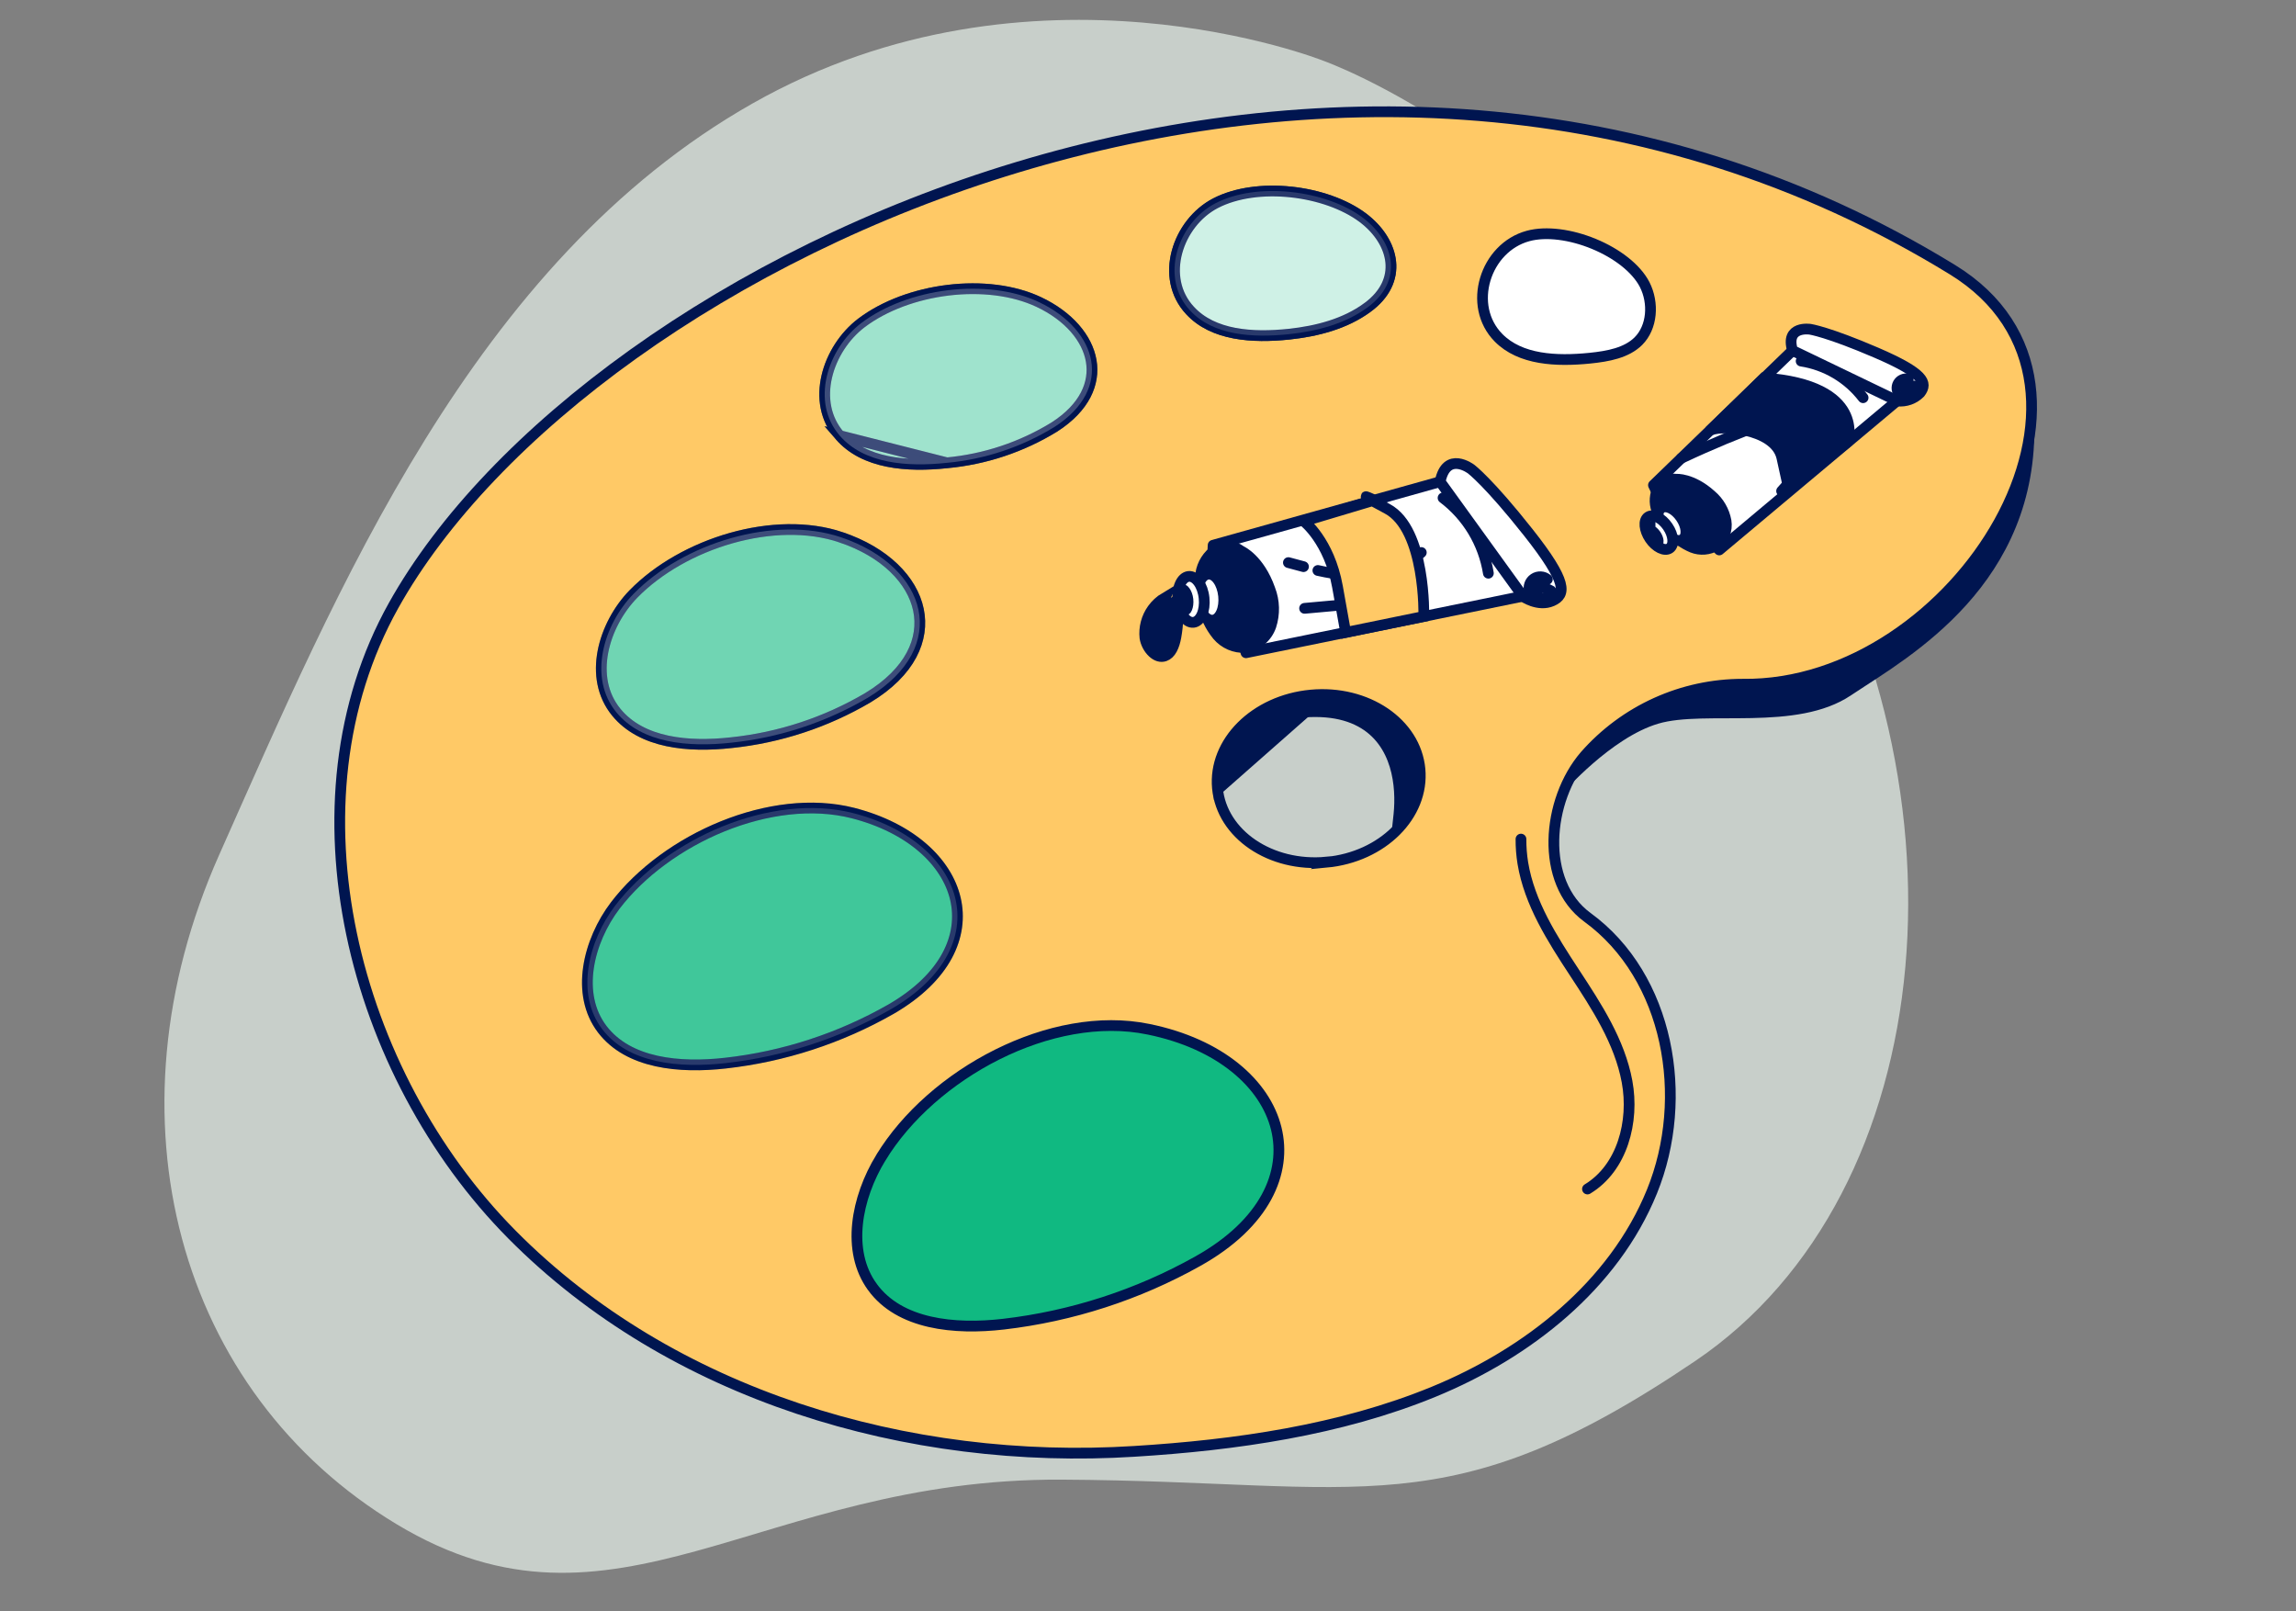 <svg width="171" height="120" viewBox="0 0 171 120" fill="none" xmlns="http://www.w3.org/2000/svg">
<rect x="0" y="0" width="171" height="120" fill="#808080" stroke="none"/>
<path opacity="0.7" d="M98.534 4.517C98.534 4.517 76.895 -4.103 56.058 7.699C35.22 19.501 25.077 44.016 16.337 63.632C7.596 83.249 13.263 103.708 29.544 113.513C45.825 123.318 56.501 110.069 79.073 110.191C101.645 110.313 107.782 113.852 126.258 101.354C144.735 88.856 147.503 57.919 132.262 34.425C117.022 10.931 98.534 4.517 98.534 4.517Z" fill="#E7F1EA"/>
<path d="M141.216 41.064C141.329 41.448 141.329 41.448 141.329 41.448L141.328 41.448L141.325 41.449L141.313 41.453L141.264 41.467L141.074 41.524C140.906 41.574 140.661 41.648 140.347 41.743C139.72 41.934 138.822 42.212 137.739 42.559C135.573 43.251 132.668 44.216 129.712 45.308C126.753 46.4 123.753 47.616 121.391 48.808C120.21 49.405 119.199 49.99 118.436 50.545C117.658 51.112 117.195 51.607 117.028 52.008C116.211 53.97 116.156 55.692 116.303 56.919C116.37 57.481 116.48 57.939 116.578 58.269C116.631 58.213 116.689 58.153 116.751 58.09C117.146 57.684 117.71 57.131 118.385 56.545C119.726 55.383 121.547 54.053 123.384 53.51C124.312 53.234 125.438 53.144 126.636 53.111C127.238 53.095 127.867 53.093 128.507 53.092L128.585 53.092C129.201 53.09 129.828 53.089 130.458 53.076C133.102 53.02 135.71 52.746 137.641 51.444C137.97 51.222 138.343 50.981 138.748 50.719C143.431 47.689 152.552 41.789 150.924 29.038C150.7 27.279 150.38 26.217 150.03 25.659C149.858 25.386 149.702 25.271 149.582 25.227C149.47 25.187 149.333 25.188 149.146 25.273C148.739 25.458 148.233 25.979 147.661 26.82C147.103 27.642 146.523 28.708 145.952 29.897C144.811 32.272 143.722 35.092 142.918 37.324C142.516 38.439 142.185 39.405 141.956 40.092C141.841 40.435 141.751 40.709 141.69 40.897C141.66 40.99 141.637 41.063 141.621 41.111L141.603 41.166L141.599 41.18L141.598 41.184L141.598 41.184C141.598 41.185 141.598 41.185 141.216 41.064ZM141.216 41.064L141.329 41.448L141.533 41.388L141.598 41.185L141.216 41.064Z" fill="#001550" stroke="#001550" stroke-width="0.8"/>
<path d="M105.148 59.11C104.882 59.75 104.521 60.333 104.172 60.816C104.178 60.761 104.184 60.704 104.19 60.647C104.295 59.611 104.276 58.272 103.888 57.001C103.497 55.723 102.726 54.496 101.32 53.743C99.92 52.993 97.952 52.745 95.232 53.291L95.232 53.291C94.148 53.51 93.23 54.019 92.5 54.577C93.099 53.828 93.871 53.144 94.802 52.656C96.725 51.647 99.38 51.441 102.703 53.306C104.352 54.231 105.121 55.252 105.411 56.222C105.702 57.199 105.529 58.196 105.148 59.11Z" fill="#001550" stroke="#001550" stroke-width="0.8"/>
<path opacity="0.2" d="M84.458 107.685L84.457 107.685C67.705 108.746 50.183 103.54 38.411 91.656C26.633 79.765 21.544 59.827 29.658 45.296C36.812 32.487 54.399 19.322 75.888 12.839C97.36 6.36 122.656 6.577 145.217 20.433C148.658 22.549 150.376 25.476 150.802 28.674C151.23 31.887 150.356 35.406 148.541 38.679C144.903 45.239 137.571 50.662 129.79 50.554L129.784 50.554C127.505 50.555 125.251 51.041 123.175 51.982C121.098 52.922 119.246 54.294 117.741 56.007L117.739 56.01C116.243 57.745 115.372 60.196 115.328 62.549C115.284 64.903 116.07 67.227 117.977 68.626L117.978 68.627C123.887 72.927 125.454 81.719 122.663 88.583C119.874 95.444 113.555 100.43 106.637 103.272C99.716 106.115 91.975 107.222 84.458 107.685ZM90.274 58.73C90.594 62.147 93.907 64.581 97.779 64.644L97.705 64.717L98.822 64.612C103.134 64.21 106.503 60.972 106.154 57.243C105.806 53.513 101.897 50.962 97.591 51.365C93.283 51.767 89.925 55.005 90.274 58.73Z" fill="white" stroke="#001550" stroke-width="0.8"/>
<path d="M145.426 20.092C100.066 -7.766 43.748 19.25 29.308 45.101C21.085 59.826 26.258 79.955 38.127 91.937C49.996 103.92 67.64 109.151 84.482 108.085C92.017 107.62 99.809 106.509 106.789 103.642C113.768 100.775 120.191 95.727 123.034 88.734C125.876 81.741 124.305 72.736 118.213 68.304C114.673 65.706 115.183 59.588 118.042 56.271C119.509 54.601 121.315 53.263 123.34 52.346C125.365 51.429 127.562 50.955 129.785 50.954C145.712 51.175 159.593 28.806 145.426 20.092ZM98.796 64.204C94.633 64.598 90.994 62.128 90.672 58.692C90.351 55.256 93.466 52.152 97.628 51.763C101.79 51.374 105.434 53.839 105.756 57.28C106.078 60.721 102.953 63.825 98.785 64.214L98.796 64.204Z" fill="#FFC966" stroke="#001550" stroke-width="0.8" stroke-miterlimit="10"/>
<path d="M98.557 51.867C98.252 51.866 97.946 51.881 97.64 51.913L97.635 51.914C97.635 51.914 97.635 51.914 97.635 51.914L97.646 52.031M98.557 51.867L90.812 58.689C90.812 58.688 90.812 58.688 90.812 58.687C90.504 55.399 93.487 52.304 97.635 51.914L97.646 52.031M98.557 51.867L98.557 51.991C98.253 51.989 97.949 52.002 97.646 52.031M98.557 51.867L97.646 52.031" fill="#001550" stroke="#001550" stroke-width="0.8"/>
<path d="M65.601 86.217L65.602 86.217C67.496 83.106 70.664 80.334 74.279 78.529C77.896 76.724 81.921 75.906 85.524 76.647L85.525 76.647C90.883 77.736 94.23 80.727 95.05 84.037C95.862 87.316 94.237 91.107 89.216 93.92L89.216 93.92C84.746 96.426 79.824 98.021 74.733 98.613C72.925 98.822 70.984 98.831 69.24 98.431C67.498 98.031 65.981 97.231 64.97 95.84L64.97 95.839C63.017 93.159 63.774 89.211 65.601 86.217Z" fill="#10B981" stroke="#001550" stroke-width="0.8"/>
<path d="M54.027 79.173L54.026 79.173C52.333 79.364 50.524 79.377 48.892 79.015C47.262 78.653 45.834 77.925 44.857 76.653C43.854 75.337 43.588 73.705 43.831 72.051C44.075 70.395 44.828 68.743 45.823 67.435C47.724 64.949 50.626 62.834 53.826 61.538C57.028 60.242 60.49 59.779 63.514 60.546C67.838 61.654 70.521 64.193 71.159 66.946C71.79 69.666 70.46 72.782 66.353 75.158C62.561 77.322 58.366 78.688 54.027 79.173Z" fill="#10B981" stroke="#001550" stroke-width="0.8"/>
<path opacity="0.2" d="M54.027 79.173L54.026 79.173C52.333 79.364 50.524 79.377 48.892 79.015C47.262 78.653 45.834 77.925 44.857 76.653C43.854 75.337 43.588 73.705 43.831 72.051C44.075 70.395 44.828 68.743 45.823 67.435C47.724 64.949 50.626 62.834 53.826 61.538C57.028 60.242 60.49 59.779 63.514 60.546C67.838 61.654 70.521 64.193 71.159 66.946C71.79 69.666 70.46 72.782 66.353 75.158C62.561 77.322 58.366 78.688 54.027 79.173Z" fill="white" stroke="#001550" stroke-width="0.8"/>
<path d="M54.47 55.308L54.468 55.308C51.274 55.661 47.795 55.356 45.895 53.035C44.848 51.749 44.601 50.14 44.905 48.54C45.211 46.936 46.067 45.371 47.18 44.232C49.024 42.346 51.651 40.868 54.447 40.075C57.246 39.282 60.177 39.184 62.631 40.01L62.631 40.011C65.919 41.117 67.944 43.207 68.404 45.412C68.858 47.586 67.822 50.037 64.626 51.966C61.518 53.793 58.055 54.933 54.47 55.308Z" fill="#10B981" stroke="#001550" stroke-width="0.8"/>
<path opacity="0.4" d="M54.47 55.308L54.468 55.308C51.274 55.661 47.795 55.356 45.895 53.035C44.848 51.749 44.601 50.14 44.905 48.54C45.211 46.936 46.067 45.371 47.18 44.232C49.024 42.346 51.651 40.868 54.447 40.075C57.246 39.282 60.177 39.184 62.631 40.01L62.631 40.011C65.919 41.117 67.944 43.207 68.404 45.412C68.858 47.586 67.822 50.037 64.626 51.966C61.518 53.793 58.055 54.933 54.47 55.308Z" fill="white" stroke="#001550" stroke-width="0.8"/>
<path d="M70.527 34.467L70.527 34.467C73.362 34.203 76.098 33.291 78.524 31.801C80.804 30.337 81.551 28.527 81.27 26.878C80.983 25.199 79.609 23.55 77.362 22.49C75.458 21.593 73.025 21.321 70.616 21.612C68.209 21.904 65.869 22.754 64.151 24.055C62.896 25.011 61.938 26.486 61.577 28.041C61.218 29.589 61.456 31.186 62.541 32.442L70.527 34.467ZM70.527 34.467L70.521 34.467M70.527 34.467L70.521 34.467M70.521 34.467C67.557 34.786 64.349 34.535 62.541 32.442L70.521 34.467Z" fill="#10B981" stroke="#001550" stroke-width="0.8"/>
<path opacity="0.6" d="M70.527 34.467L70.527 34.467C73.362 34.203 76.098 33.291 78.524 31.801C80.804 30.337 81.551 28.527 81.27 26.878C80.983 25.199 79.609 23.55 77.362 22.49C75.458 21.593 73.025 21.321 70.616 21.612C68.209 21.904 65.869 22.754 64.151 24.055C62.896 25.011 61.938 26.486 61.577 28.041C61.218 29.589 61.456 31.186 62.541 32.442L70.527 34.467ZM70.527 34.467L70.521 34.467M70.527 34.467L70.521 34.467M70.521 34.467C67.557 34.786 64.349 34.535 62.541 32.442L70.521 34.467Z" fill="white" stroke="#001550" stroke-width="0.8"/>
<path d="M88.629 23.119L88.628 23.118C87.499 21.903 87.253 20.295 87.657 18.781C88.063 17.26 89.116 15.87 90.528 15.135C92.066 14.338 94.114 14.083 96.145 14.298C98.176 14.513 100.135 15.193 101.49 16.206C102.72 17.131 103.464 18.335 103.579 19.521C103.693 20.686 103.207 21.905 101.826 22.912L101.825 22.912C100.188 24.109 98.106 24.663 96.003 24.887C93.278 25.172 90.346 24.984 88.629 23.119Z" fill="#10B981" stroke="#001550" stroke-width="0.8"/>
<path opacity="0.8" d="M88.629 23.119L88.628 23.118C87.499 21.903 87.253 20.295 87.657 18.781C88.063 17.26 89.116 15.87 90.528 15.135C92.066 14.338 94.114 14.083 96.145 14.298C98.176 14.513 100.135 15.193 101.49 16.206C102.72 17.131 103.464 18.335 103.579 19.521C103.693 20.686 103.207 21.905 101.826 22.912L101.825 22.912C100.188 24.109 98.106 24.663 96.003 24.887C93.278 25.172 90.346 24.984 88.629 23.119Z" fill="white" stroke="#001550" stroke-width="0.8"/>
<path d="M113.808 17.573L113.808 17.573C115.162 17.205 117.008 17.462 118.707 18.164C120.407 18.866 121.86 19.972 122.491 21.194C123.188 22.569 123.06 24.372 122.019 25.409C121.14 26.276 119.79 26.534 118.4 26.675C115.902 26.925 113.232 26.801 111.606 25.153C110.434 23.963 110.172 22.296 110.62 20.796C111.069 19.293 112.217 18.004 113.808 17.573Z" fill="white" stroke="#001550" stroke-width="0.8"/>
<path d="M107.257 35.873L90.35 40.604L90.237 42.786L92.456 47.327L92.798 48.611L115.724 43.93L107.257 35.873Z" fill="white" stroke="#001550" stroke-width="0.8" stroke-linecap="round" stroke-linejoin="round"/>
<path d="M107.257 35.873L113.435 44.425C113.435 44.425 114.562 45.21 115.6 44.753C116.638 44.297 116.773 43.381 113.827 39.655C110.881 35.928 109.575 34.941 109.575 34.941C109.575 34.941 107.731 33.529 107.257 35.873Z" fill="white" stroke="#001550" stroke-width="0.8" stroke-linecap="round" stroke-linejoin="round"/>
<path d="M92.419 41.023L92.453 41.048L92.49 41.065L92.496 41.068C92.502 41.071 92.513 41.077 92.53 41.086C92.562 41.104 92.613 41.133 92.678 41.177C92.809 41.264 92.998 41.405 93.213 41.617C93.642 42.04 94.181 42.748 94.577 43.872L94.577 43.872L94.581 43.884C94.922 44.761 94.947 45.729 94.653 46.623C94.508 47.039 94.252 47.407 93.913 47.689C93.578 47.967 93.174 48.149 92.744 48.217C92.355 48.236 91.966 48.166 91.609 48.012C91.246 47.855 90.925 47.616 90.67 47.314C90.129 46.652 89.755 45.868 89.582 45.03L89.579 45.017L89.575 45.004C89.368 44.259 89.319 43.479 89.432 42.714C89.486 42.356 89.615 42.013 89.809 41.707C90.002 41.403 90.256 41.142 90.554 40.94C90.837 40.766 91.165 40.68 91.496 40.694C91.83 40.708 92.151 40.823 92.419 41.023Z" fill="#001550" stroke="#001550" stroke-width="0.8"/>
<path d="M91.13 44.372C91.227 45.315 90.871 46.126 90.336 46.184C89.8 46.242 89.285 45.518 89.189 44.576C89.092 43.633 89.442 42.817 89.978 42.759C90.514 42.701 91.029 43.409 91.13 44.372Z" fill="white" stroke="#001550" stroke-width="0.8" stroke-linecap="round" stroke-linejoin="round"/>
<path d="M88.883 46.347C89.42 46.291 89.776 45.48 89.677 44.536C89.579 43.592 89.064 42.872 88.526 42.928C87.989 42.984 87.634 43.795 87.732 44.739C87.831 45.683 88.346 46.403 88.883 46.347Z" fill="white" stroke="#001550" stroke-width="0.8" stroke-linecap="round" stroke-linejoin="round"/>
<path d="M88.474 44.646C88.502 44.915 88.463 45.146 88.399 45.298C88.357 45.395 88.321 45.431 88.304 45.444C88.284 45.436 88.236 45.408 88.17 45.318C88.072 45.183 87.984 44.967 87.956 44.703C87.928 44.435 87.967 44.205 88.032 44.052C88.073 43.959 88.108 43.921 88.126 43.906C88.147 43.917 88.194 43.946 88.257 44.034C88.357 44.17 88.446 44.386 88.474 44.646Z" fill="#001550" stroke="#001550" stroke-width="0.8"/>
<path d="M97.162 45.304L105.641 44.537L97.162 45.304Z" fill="white"/>
<path d="M97.162 45.304L105.641 44.537" stroke="#001550" stroke-width="0.8" stroke-linecap="round" stroke-linejoin="round"/>
<path d="M115.243 43.145C115.105 43.029 114.932 42.962 114.752 42.953C114.572 42.944 114.394 42.993 114.245 43.094C114.095 43.194 113.982 43.341 113.923 43.511C113.863 43.681 113.861 43.866 113.915 44.038C113.97 44.21 114.079 44.359 114.226 44.464C114.372 44.569 114.549 44.623 114.729 44.619C114.91 44.615 115.084 44.552 115.225 44.441C115.367 44.329 115.469 44.175 115.516 44.001L114.71 43.604C114.663 43.712 114.616 43.82 114.574 43.928" fill="white"/>
<path d="M115.243 43.145C115.105 43.029 114.932 42.962 114.752 42.953C114.572 42.944 114.394 42.993 114.245 43.094C114.095 43.194 113.982 43.341 113.923 43.511C113.863 43.681 113.861 43.866 113.915 44.038C113.97 44.21 114.079 44.359 114.226 44.464C114.372 44.569 114.549 44.623 114.729 44.619C114.91 44.615 115.084 44.552 115.225 44.441C115.367 44.329 115.469 44.175 115.516 44.001L114.71 43.604C114.663 43.712 114.616 43.82 114.574 43.928" stroke="#001550" stroke-width="0.8" stroke-linecap="round" stroke-linejoin="round"/>
<path d="M100.736 42.847L101.076 42.849C102.831 42.931 104.547 42.319 105.855 41.146" fill="white"/>
<path d="M100.736 42.847L101.076 42.849C102.831 42.931 104.547 42.319 105.855 41.146" stroke="#001550" stroke-width="0.8" stroke-linecap="round" stroke-linejoin="round"/>
<path d="M98.152 42.484C98.533 42.569 98.913 42.644 99.293 42.703L98.152 42.484Z" fill="white"/>
<path d="M98.152 42.484C98.533 42.569 98.913 42.644 99.293 42.703" stroke="#001550" stroke-width="0.8" stroke-linecap="round" stroke-linejoin="round"/>
<path d="M95.956 41.898L97.081 42.199L95.956 41.898Z" fill="white"/>
<path d="M95.956 41.898L97.081 42.199" stroke="#001550" stroke-width="0.8" stroke-linecap="round" stroke-linejoin="round"/>
<path d="M107.475 37.079C109.283 38.442 110.493 40.452 110.85 42.688L107.475 37.079Z" fill="white"/>
<path d="M107.475 37.079C109.283 38.442 110.493 40.452 110.85 42.688" stroke="#001550" stroke-width="0.8" stroke-linecap="round" stroke-linejoin="round"/>
<path d="M87.683 44.698C87.775 45.604 87.742 46.519 87.581 47.417L87.581 47.417C87.521 47.756 87.427 48.084 87.283 48.347C87.141 48.607 86.965 48.776 86.746 48.852C86.458 48.952 86.143 48.863 85.848 48.588C85.552 48.313 85.332 47.895 85.272 47.493C85.192 46.742 85.391 45.987 85.83 45.371C86.081 45.019 86.401 44.727 86.766 44.509L86.263 45.548L87.413 44.86L87.683 44.698Z" fill="#001550" stroke="#001550" stroke-width="0.8"/>
<path d="M97.107 38.817C97.107 38.817 99.002 40.286 99.612 43.693L100.222 47.101L106.043 45.909C106.043 45.909 106.205 39.429 103.322 37.891C100.439 36.352 102.358 37.246 102.358 37.246L97.107 38.817Z" fill="#FFC966" stroke="#001550" stroke-width="0.8" stroke-miterlimit="10"/>
<path d="M133.504 26.103L123.145 36.129L123.917 37.751L127.293 40.162L128.045 40.955L142.769 28.61L133.504 26.103Z" fill="white" stroke="#001550" stroke-width="0.8" stroke-linecap="round" stroke-linejoin="round"/>
<path d="M133.506 26.103L141.317 29.862C141.625 29.895 141.938 29.857 142.23 29.752C142.522 29.647 142.787 29.477 143.004 29.256C143.575 28.518 143.318 27.806 139.735 26.263C136.151 24.72 134.819 24.521 134.819 24.521C134.819 24.521 132.927 24.225 133.506 26.103Z" fill="white" stroke="#001550" stroke-width="0.8" stroke-linecap="round" stroke-linejoin="round"/>
<path d="M124.806 35.687L124.85 35.694L124.892 35.69L124.895 35.69C124.9 35.69 124.91 35.69 124.924 35.69C124.951 35.69 124.997 35.691 125.058 35.696C125.18 35.706 125.365 35.733 125.596 35.8C126.058 35.933 126.715 36.226 127.441 36.88L127.441 36.88L127.449 36.887C128.025 37.377 128.414 38.051 128.551 38.795C128.606 39.14 128.567 39.493 128.437 39.817C128.308 40.136 128.097 40.414 127.825 40.624C127.56 40.782 127.263 40.877 126.956 40.903C126.643 40.929 126.328 40.882 126.036 40.766C125.396 40.502 124.829 40.088 124.384 39.559L124.374 39.548L124.365 39.538C123.931 39.091 123.597 38.556 123.384 37.97C123.289 37.702 123.25 37.416 123.271 37.131C123.291 36.848 123.369 36.572 123.501 36.321C123.629 36.097 123.821 35.916 124.053 35.803C124.286 35.689 124.549 35.649 124.806 35.687Z" fill="#001550" stroke="#001550" stroke-width="0.8"/>
<path d="M125.186 38.542C125.63 39.188 125.692 39.914 125.325 40.164C124.957 40.414 124.296 40.095 123.862 39.449C123.429 38.803 123.357 38.082 123.729 37.832C124.101 37.582 124.748 37.901 125.186 38.542Z" fill="white" stroke="#001550" stroke-width="0.8" stroke-linecap="round" stroke-linejoin="round"/>
<path d="M124.208 39.215C124.646 39.856 124.713 40.582 124.346 40.832C123.979 41.081 123.317 40.763 122.884 40.122C122.451 39.481 122.378 38.749 122.746 38.5C123.113 38.25 123.764 38.568 124.208 39.215Z" fill="white" stroke="#001550" stroke-width="0.8" stroke-linecap="round" stroke-linejoin="round"/>
<path d="M123.317 39.824C123.434 39.996 123.489 40.164 123.498 40.284C123.501 40.315 123.5 40.339 123.499 40.356C123.483 40.351 123.461 40.343 123.433 40.33C123.326 40.278 123.189 40.166 123.071 39.993C122.953 39.82 122.897 39.65 122.886 39.529C122.884 39.5 122.884 39.477 122.885 39.461C122.901 39.465 122.923 39.473 122.95 39.487C123.058 39.539 123.196 39.651 123.317 39.824ZM123.489 40.395C123.489 40.395 123.49 40.394 123.491 40.392C123.49 40.394 123.489 40.395 123.489 40.395ZM123.536 40.361C123.538 40.361 123.539 40.361 123.539 40.361C123.539 40.361 123.538 40.361 123.536 40.361ZM122.894 39.419C122.894 39.419 122.894 39.42 122.892 39.422C122.893 39.42 122.894 39.419 122.894 39.419ZM122.847 39.455C122.845 39.455 122.843 39.455 122.843 39.455C122.843 39.455 122.844 39.455 122.847 39.455Z" fill="#001550" stroke="#001550" stroke-width="0.8"/>
<path d="M142.123 28.23C141.979 28.196 141.827 28.21 141.691 28.27C141.555 28.329 141.442 28.432 141.369 28.561C141.297 28.691 141.268 28.84 141.288 28.988C141.307 29.135 141.374 29.271 141.479 29.377C141.583 29.483 141.719 29.552 141.866 29.573C142.013 29.595 142.163 29.569 142.293 29.498C142.424 29.427 142.528 29.315 142.589 29.18C142.651 29.045 142.667 28.893 142.634 28.748L141.898 28.774C141.898 28.872 141.897 28.965 141.922 29.063" fill="white"/>
<path d="M142.123 28.23C141.979 28.196 141.827 28.21 141.691 28.27C141.555 28.329 141.442 28.432 141.369 28.561C141.297 28.691 141.268 28.84 141.288 28.988C141.307 29.135 141.374 29.271 141.479 29.377C141.583 29.483 141.719 29.552 141.866 29.573C142.013 29.595 142.163 29.569 142.293 29.498C142.424 29.427 142.528 29.315 142.589 29.18C142.651 29.045 142.667 28.893 142.634 28.748L141.898 28.774C141.898 28.872 141.897 28.965 141.922 29.063" stroke="#001550" stroke-width="0.8" stroke-linecap="round" stroke-linejoin="round"/>
<path d="M134.144 26.89C135.976 27.172 137.628 28.149 138.759 29.618L134.144 26.89Z" fill="white"/>
<path d="M134.144 26.89C135.976 27.172 137.628 28.149 138.759 29.618" stroke="#001550" stroke-width="0.8" stroke-linecap="round" stroke-linejoin="round"/>
<path d="M132.746 31.055C133.262 30.868 133.777 30.707 134.226 30.551L132.746 31.055Z" fill="white"/>
<path d="M132.746 31.055C133.262 30.868 133.777 30.707 134.226 30.551" stroke="#001550" stroke-width="0.8" stroke-linecap="round" stroke-linejoin="round"/>
<path d="M125.221 34.125C127.499 33.054 129.553 32.213 131.277 31.591L125.221 34.125Z" fill="white"/>
<path d="M125.221 34.125C127.499 33.054 129.553 32.213 131.277 31.591" stroke="#001550" stroke-width="0.8" stroke-linecap="round" stroke-linejoin="round"/>
<path d="M132.689 36.569L137.099 31.615L132.689 36.569Z" fill="white"/>
<path d="M132.689 36.569L137.099 31.615" stroke="#001550" stroke-width="0.8" stroke-linecap="round" stroke-linejoin="round"/>
<path d="M127.308 32.105C127.826 31.594 132.186 31.803 132.706 34.077L133.205 36.351L137.62 32.911C137.62 32.911 139.023 28.693 131.371 28.148L127.308 32.105Z" fill="#001550" stroke="#001550" stroke-width="0.8" stroke-miterlimit="10"/>
<path d="M113.278 62.489C113.275 63.088 113.321 63.685 113.416 64.276C113.91 67.261 115.597 69.892 117.258 72.426C118.92 74.96 120.627 77.566 121.178 80.546C121.73 83.525 120.821 86.984 118.231 88.547" stroke="#001550" stroke-width="0.8" stroke-linecap="round" stroke-linejoin="round"/>
</svg>

